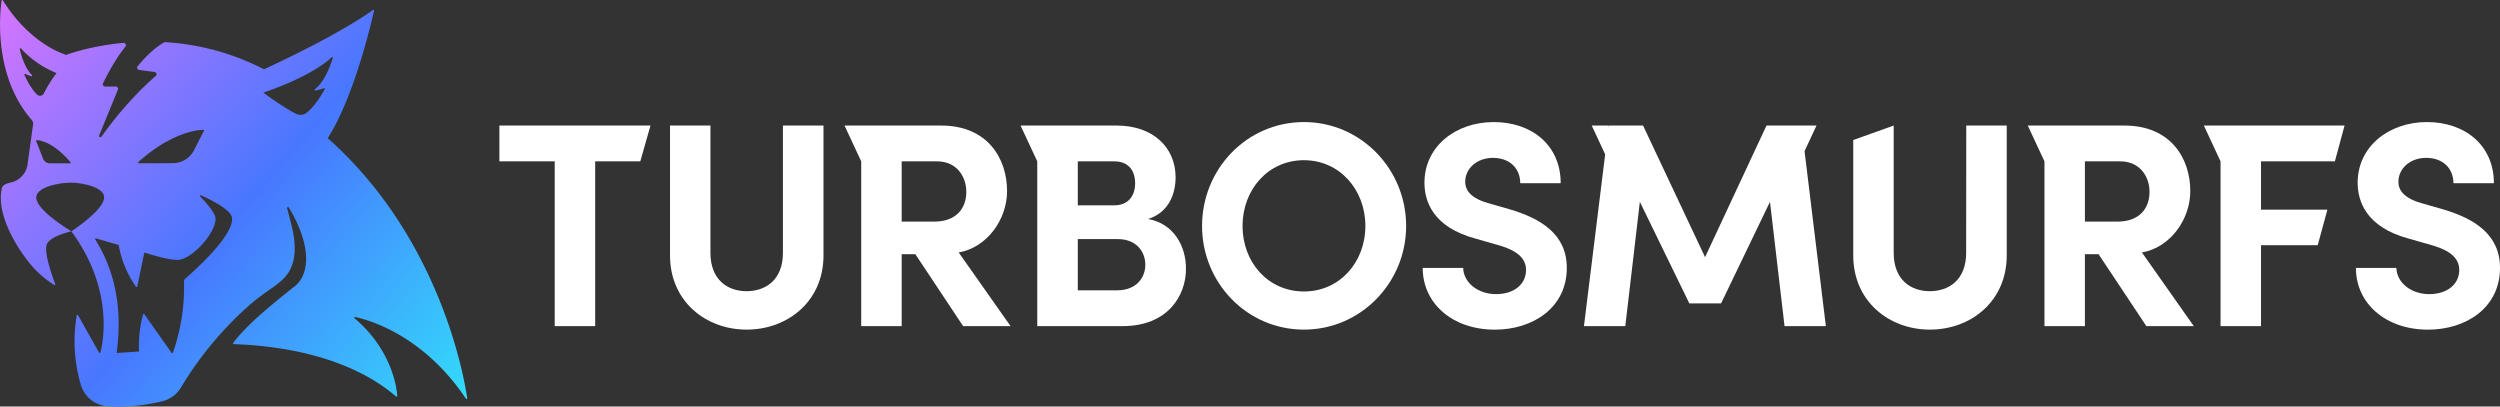 <svg xmlns="http://www.w3.org/2000/svg" xmlns:xlink="http://www.w3.org/1999/xlink" viewBox="0 0 1402.94 228.13">
  <rect x="0" y="0" width="1402.94" height="228.13" fill="#333333" stroke="none"/>
  <defs>
    <style>
      .cls-1 {
        fill: url(#Sfumatura_senza_nome_7);
      }

      .cls-2 {
        fill: #fff;
      }
    </style>
    <linearGradient id="Sfumatura_senza_nome_7" data-name="Sfumatura senza nome 7" x1="271.07" y1="236.52" x2="-1.48" y2="0.95" gradientUnits="userSpaceOnUse">
      <stop offset="0" stop-color="#31e4fa"/>
      <stop offset="0.5" stop-color="#4877ff"/>
      <stop offset="1" stop-color="#d775ff"/>
    </linearGradient>
  </defs>
  <g id="Livello_2" data-name="Livello 2">
    <g id="Livello_1-2" data-name="Livello 1">
      <g>
        <path class="cls-1" d="M262.17,223.34c-1.8-12.29-15.4-89.85-78-145.59a.38.38,0,0,1-.07-.5C198.8,54.05,208.39,12.76,209.91,6a.37.37,0,0,0-.59-.39c-17.35,12.27-44.78,25.67-61,33.21a.36.36,0,0,1-.32,0A138.45,138.45,0,0,0,92.78,23.67a1.29,1.29,0,0,0-.72.16C85.67,27.36,79.83,34,77.26,37.16a1.28,1.28,0,0,0,.82,2.08l8.65,1.16a1.28,1.28,0,0,1,.66,2.24C73.57,54.57,62.52,68.84,57,76.57l-.08.1A.72.72,0,0,1,55.65,76l.06-.15L66.16,50.32A1.28,1.28,0,0,0,65,48.56h-6a1.29,1.29,0,0,1-1.15-1.85c4.92-10.12,9.31-16.56,12.52-20.53a1.31,1.31,0,0,0-1.15-2.13c-18.4,1.74-30.72,6.24-31.95,6.71a.41.41,0,0,1-.22,0C35.37,30.28,16.62,24.27,1.61.19A.39.39,0,0,0,.89.33C0,6.79-4,42.24,17.79,67.3a3.26,3.26,0,0,1,.77,2.54l-3.09,22.4a12.09,12.09,0,0,1-8.76,10c-3.12.86-5.15,1.28-5.66,3.44-3.92,16.77,12.8,38.4,12.8,38.4h0a57.79,57.79,0,0,0,16.6,15.87.39.39,0,0,0,.57-.48c-1.5-3.91-6.36-17.29-4.84-22.11s13.88-7.56,13.88-7.56-20.85-12.34-19.65-19.56c1-5.74,13.84-7.79,19.66-7.72,5.5.06,17.37,2.16,18.32,7.59,1.22,7-18.33,19.69-18.33,19.69,24.07,32.8,17.73,62.53,16.26,68a.39.39,0,0,1-.72.08l-11.8-21a.4.4,0,0,0-.74.12,86.76,86.76,0,0,0,2.27,38.85A16.86,16.86,0,0,0,60.6,228a101.77,101.77,0,0,0,30.73-2.9,16.93,16.93,0,0,0,10.36-7.85c2.21-3.73,4.52-7.3,6.88-10.71,3.34-4.82,6.79-9.31,10.25-13.47,4.68-5.63,9.38-10.66,13.84-15.05,15-14.75,21.32-16,27.25-22.52,9.83-10.85,3.71-28.57,2.2-34.89l-1-3.78a.52.52,0,0,1,.94-.39c12.53,20.7,12.23,37.15,3.32,44.22-16.24,12.88-27.52,22.47-34.57,31.86a.38.38,0,0,0,.29.6c23.52.76,63.64,5.8,91.2,29.38a.39.39,0,0,0,.64-.32c-.32-4.59-2.94-25.75-24-43.62a.38.38,0,0,1,.31-.67c7,1.45,38,9.73,62.16,45.75A.38.38,0,0,0,262.17,223.34ZM87.77,91.63H77.89a.4.4,0,0,1-.26-.69c.53-.48,1.07-1,1.6-1.4a87.1,87.1,0,0,1,13.62-9.75l.4-.24.1,0c1-.55,2-1.06,2.88-1.52,9.31-4.65,15.85-5.14,17.84-5.16a.39.39,0,0,1,.35.57l-.51,1-1.63,3.19-3.37,6.62a13.39,13.39,0,0,1-11.78,7.31Zm73.71-44.89h0c8.24-3.56,18.32-8.67,24.66-14.59a.39.39,0,0,1,.63.4c-1.09,3.6-4.4,13.11-10.12,17.61a.39.39,0,0,0,.33.68,34.2,34.2,0,0,0,4.81-1.34.38.38,0,0,1,.47.54,64.17,64.17,0,0,1-5.5,8.39l-.33.41a28.34,28.34,0,0,1-4.32,4.42,5.6,5.6,0,0,1-5.92.62c-.86-.42-1.78-.91-2.72-1.44l-.45-.26a173.25,173.25,0,0,1-14.6-9.72h0c-.42-.3-.64-.48-.64-.48S153.83,50,161.48,46.74ZM14.18,41.53a25.91,25.91,0,0,0,3.37,1.24.39.39,0,0,0,.39-.64c-4.11-4-6.14-11.41-6.85-14.55a.39.39,0,0,1,.68-.34A55.43,55.43,0,0,0,31.73,41v0a73.53,73.53,0,0,0-7.11,11.4,2.42,2.42,0,0,1-3.84.66c-3.33-3.23-6.08-8.8-7.11-11.05A.39.39,0,0,1,14.18,41.53ZM24.13,89l-3.82-9.83a.39.39,0,0,1,.38-.53c1.7.09,6.91.93,13.9,7.25a56.07,56.07,0,0,1,5,5.13.4.4,0,0,1-.3.65H28A4.18,4.18,0,0,1,24.13,89ZM96.35,198.09,81,176.33a.39.39,0,0,0-.7.13A67.12,67.12,0,0,0,78,196.88a.38.38,0,0,1-.37.41l-11.69.76a.39.39,0,0,1-.41-.44c4.54-34.3-6.7-54.48-12.07-63.24a.39.39,0,0,1,.45-.57l12.46,3.62a.43.43,0,0,1,.28.32,58.49,58.49,0,0,0,9.65,23.18.4.4,0,0,0,.71-.14l3.91-18.67a.37.37,0,0,1,.49-.29c2.42.8,15.15,4.83,19.73,3.87,7.76-1.64,19.57-14.82,19.84-22.74.11-3.32-5.85-9.84-8.65-12.72a.39.39,0,0,1,.44-.63c4.71,2.09,16.72,7.85,17.4,12.54,1.42,9.8-21.5,30.15-26.15,34.15a2.25,2.25,0,0,0-.77,1.79A110.87,110.87,0,0,1,97,198,.39.39,0,0,1,96.35,198.09Z"/>
        <g>
          <polygon class="cls-2" points="280.25 90.55 311.29 90.55 311.29 183.01 334 183.01 334 90.55 359.31 90.55 365.04 70.46 280.25 70.46 280.25 90.55"/>
          <path class="cls-2" d="M439.36,141.85c0,15.35-9.8,21.56-20.42,21.56-10.46,0-20.26-6.21-20.26-21.56V70.46H376v72.86c0,25.81,20.09,41.65,43,41.65,23,0,43.13-15.84,43.13-41.65V70.46H439.36Z"/>
          <path class="cls-2" d="M565.14,107.22c0-18.46-11.11-36.76-36.92-36.76H473.93l9.36,20.09V183H506V142.66h7.68L540.47,183H567.1L538,141.68C553.87,138.91,565.14,123.22,565.14,107.22Zm-41,17.15H506V90.55h19.93c10.62,0,16.34,8.17,16.34,17.15S536.88,124.37,524.14,124.37Z"/>
          <path class="cls-2" d="M644.2,122.9c12.25-3.76,15.52-15,15.52-23.36,0-17-12.91-29.08-33-29.08h-54l9.37,20.09V183h48c24.83,0,35.45-16.66,35.45-32.18C665.6,138.09,658.57,125.35,644.2,122.9ZM604.83,90.55h20.58c8,0,11.6,5.39,11.6,12.25,0,7.68-4.41,12.42-11.6,12.42H604.83Zm22,72.37h-22V134.17h22.38c10.78,0,15.52,7.35,15.52,14.37C642.73,156.06,637.5,162.92,626.88,162.92Z"/>
          <path class="cls-2" d="M731.75,68.5c-32,0-57.18,26.3-57.18,58.32,0,31.85,25.16,58.15,57.18,58.15,31.85,0,57.34-26.3,57.34-58.15C789.09,94.8,763.6,68.5,731.75,68.5Zm0,95.07c-20.26,0-34.47-16.5-34.47-36.75S711.49,89.9,731.75,89.9c20.09,0,34.47,16.66,34.47,36.92S751.84,163.57,731.75,163.57Z"/>
          <path class="cls-2" d="M847.4,117.51l-12.58-3.6c-11.76-3.43-12.58-9.15-12.58-11.92,0-7.52,6.7-13.4,15.52-13.4,9.8,0,15.36,6.21,15.36,14.21h22.7c0-21.4-16.33-34.3-37.57-34.3-21.56,0-38.88,13.88-38.88,34,0,10.13,4.41,25,29.08,31.52l13.72,3.93c9.64,2.94,14.21,7.35,14.21,13.55,0,8-6.69,13.56-16.82,13.56-10.46,0-18.3-6.69-18.46-14.7H798.39c0,19.77,16.5,34.63,40.51,34.63,21.24,0,40.35-12.25,40.35-34.63C879.25,131.23,864.39,122.57,847.4,117.51Z"/>
          <path class="cls-2" d="M1103.36,141.85c0,15.35-9.8,21.56-20.42,21.56-10.45,0-20.25-6.21-20.25-21.56V70.46L1040,78.57v64.75c0,25.81,20.09,41.65,43,41.65,23,0,43.13-15.84,43.13-41.65V70.46h-22.71Z"/>
          <path class="cls-2" d="M1229.14,107.22c0-18.46-11.11-36.76-36.92-36.76h-54.29l9.37,20.09V183H1170V142.66h7.67L1204.47,183h26.63L1202,141.68C1217.87,138.91,1229.14,123.22,1229.14,107.22Zm-41,17.15H1170V90.55h19.93c10.61,0,16.33,8.17,16.33,17.15S1200.88,124.37,1188.14,124.37Z"/>
          <path class="cls-2" d="M1371.09,117.51l-12.58-3.6c-11.76-3.43-12.58-9.15-12.58-11.92,0-7.52,6.7-13.4,15.52-13.4,9.8,0,15.36,6.21,15.36,14.21h22.7c0-21.4-16.33-34.3-37.57-34.3-21.56,0-38.88,13.88-38.88,34,0,10.13,4.41,25,29.08,31.52l13.72,3.93c9.64,2.94,14.21,7.35,14.21,13.55,0,8-6.69,13.56-16.82,13.56-10.46,0-18.3-6.69-18.46-14.7h-22.71c0,19.77,16.5,34.63,40.51,34.63,21.24,0,40.35-12.25,40.35-34.63C1402.94,131.23,1388.08,122.57,1371.09,117.51Z"/>
          <polygon class="cls-2" points="1236.76 70.46 1246.12 90.55 1246.12 183.01 1268.83 183.01 1268.83 137.6 1300.64 137.6 1306.08 117.67 1268.83 117.67 1268.83 90.55 1310.28 90.55 1315.71 70.46 1246.12 70.46 1236.76 70.46"/>
          <polygon class="cls-2" points="1019.37 70.46 1010.91 70.46 1010 70.46 991.31 70.46 956.84 144.3 922.05 70.46 902.77 70.46 902.61 71.75 902.61 70.46 893.24 70.46 900.78 86.62 888.88 183.01 912.08 183.01 920.25 113.26 948.02 170.27 965.82 170.27 993.27 113.26 1001.44 183.01 1024.63 183.01 1012.67 84.83 1019.37 70.46"/>
        </g>
      </g>
    </g>
  </g>
</svg>

